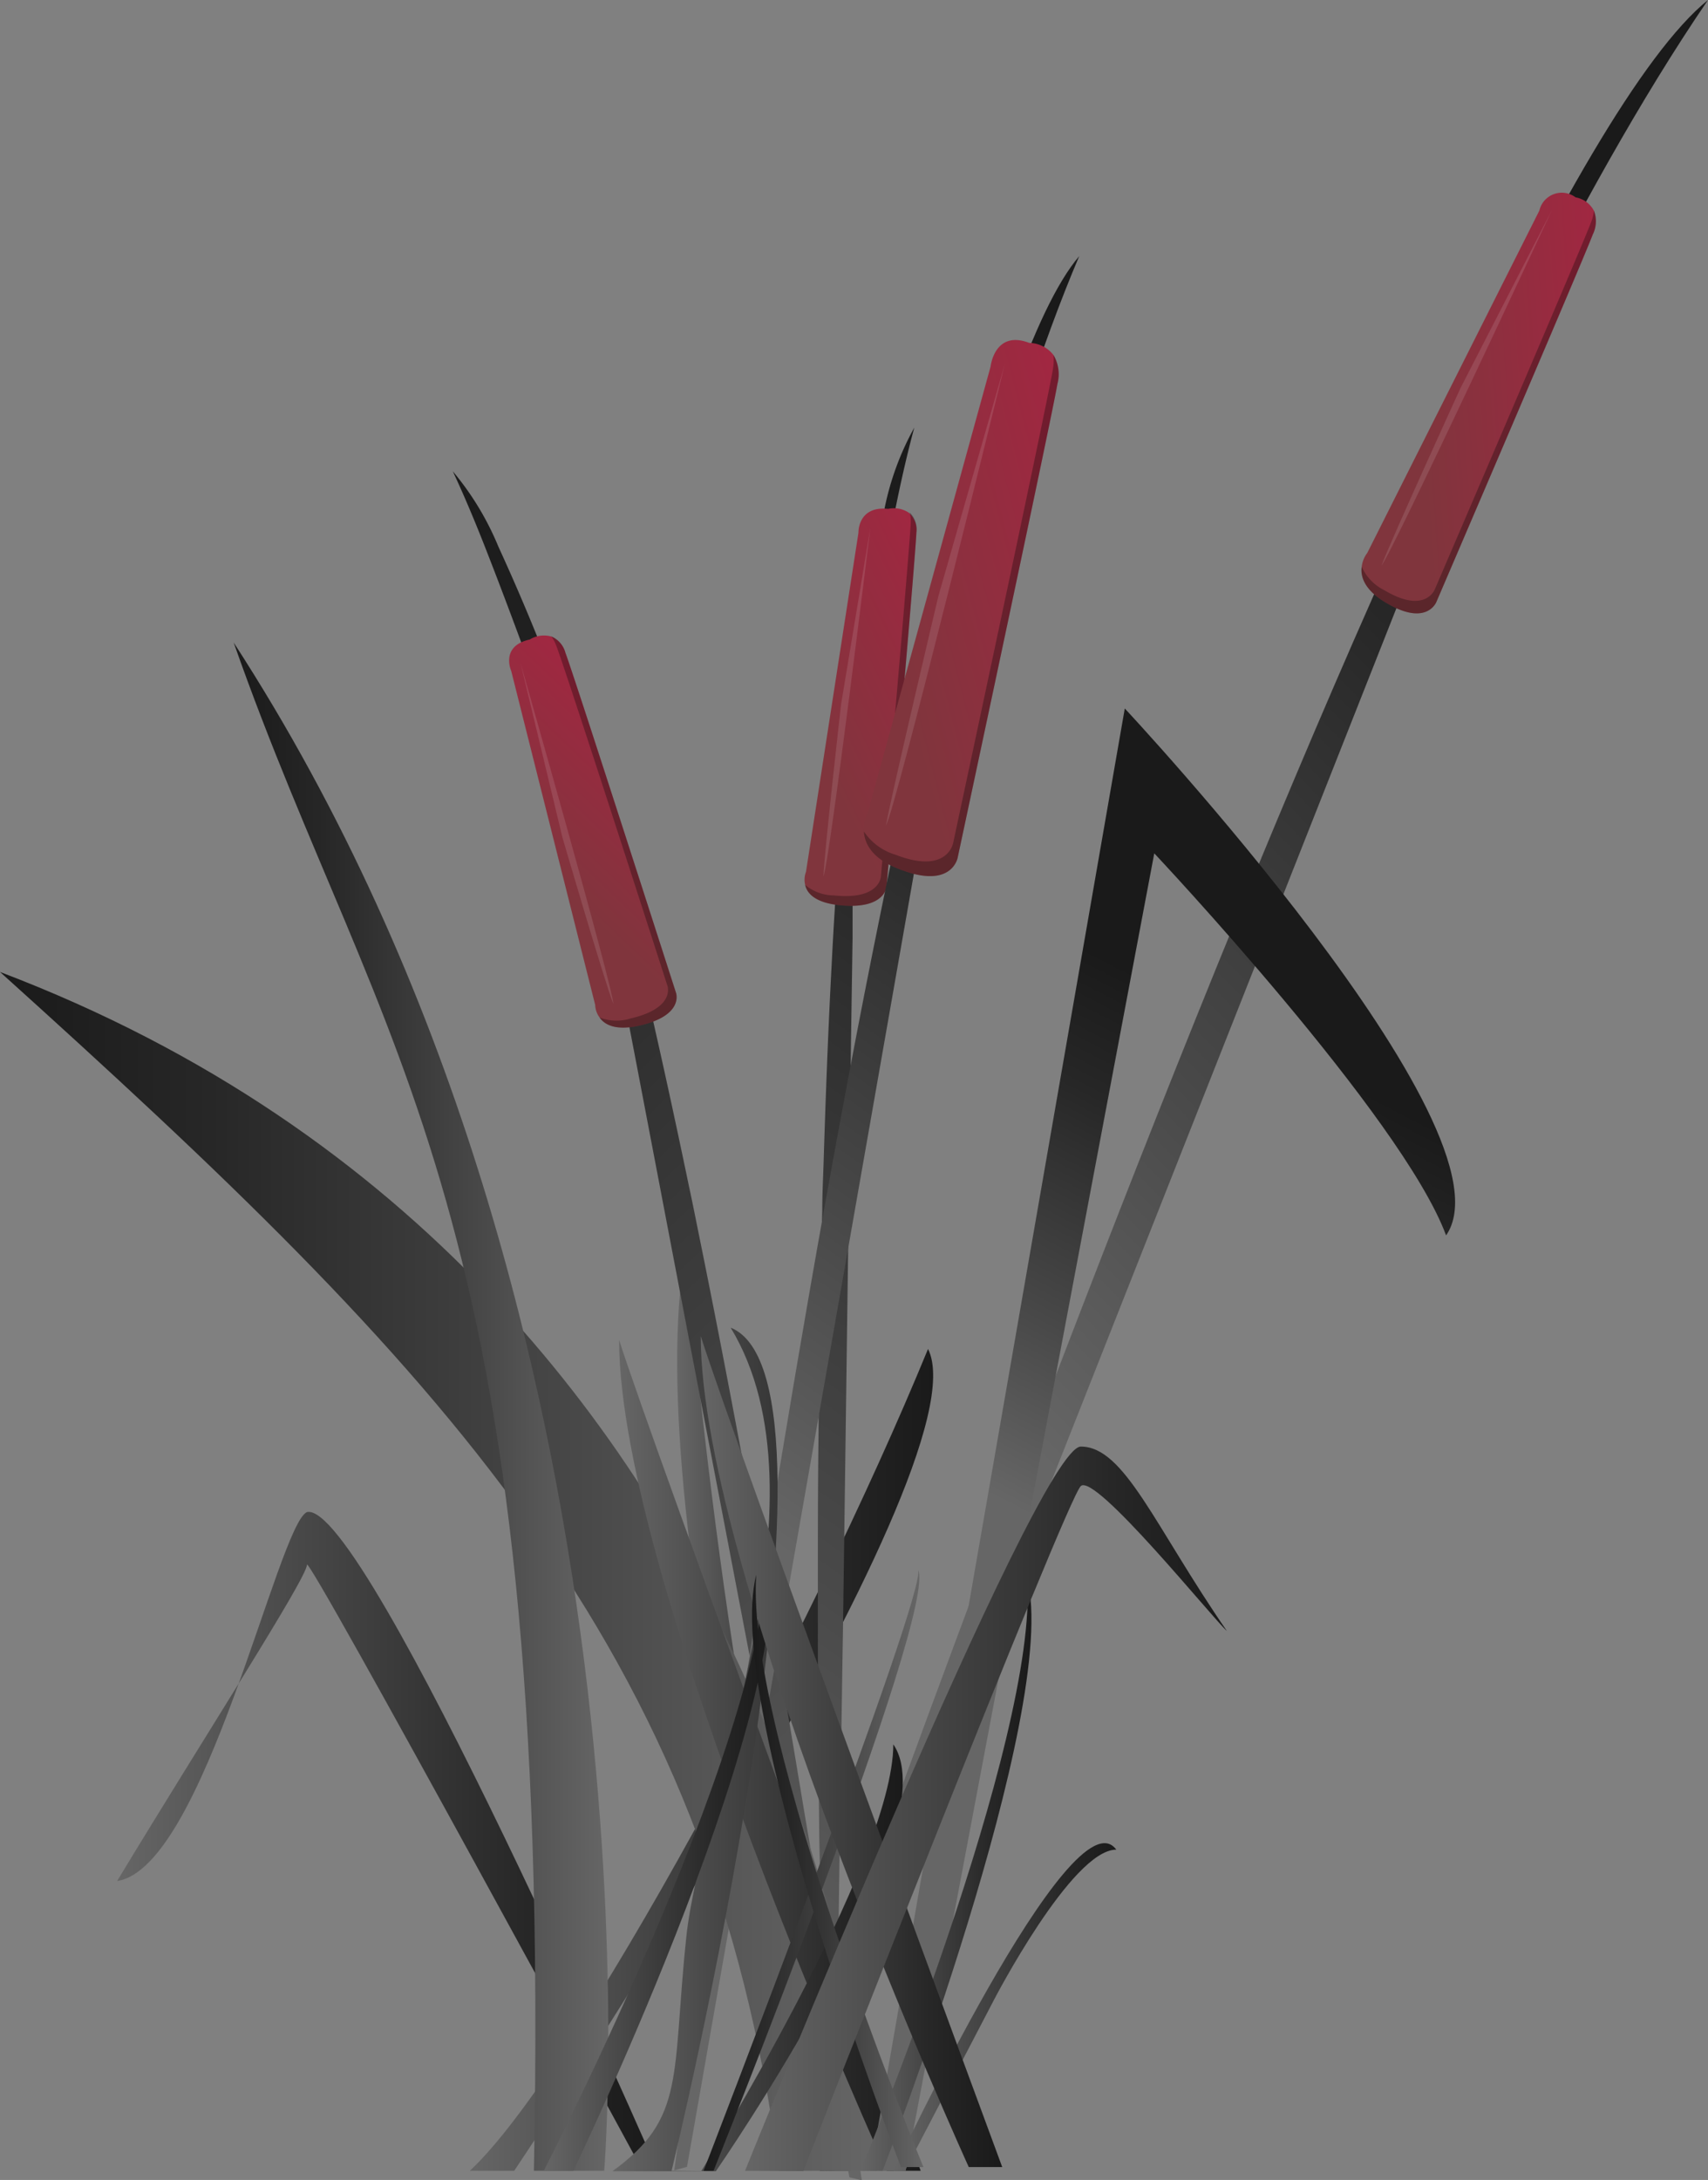 <svg xmlns="http://www.w3.org/2000/svg" xmlns:xlink="http://www.w3.org/1999/xlink" viewBox="0 0 162.77 207.69"><rect x="0" y="0" width="162.77" height="207.69" fill="#808080" stroke="none"/><defs><style>.cls-1{fill:url(#New_Gradient_Swatch_3);}.cls-2{fill:url(#New_Gradient_Swatch_3-2);}.cls-3{fill:url(#New_Gradient_Swatch_3-3);}.cls-4{fill:url(#New_Gradient_Swatch_3-4);}.cls-5{fill:url(#linear-gradient);}.cls-6{fill:url(#linear-gradient-2);}.cls-7{fill:#f2f2f2;opacity:0.12;}.cls-8{fill:url(#New_Gradient_Swatch_3-5);}.cls-9{fill:url(#linear-gradient-3);}.cls-10{fill:url(#linear-gradient-4);}.cls-11{fill:url(#New_Gradient_Swatch_3-6);}.cls-12{fill:url(#New_Gradient_Swatch_3-7);}.cls-13{fill:url(#linear-gradient-5);}.cls-14{fill:url(#linear-gradient-6);}.cls-15{fill:url(#linear-gradient-7);}.cls-16{fill:url(#linear-gradient-8);}.cls-17{fill:url(#New_Gradient_Swatch_3-8);}.cls-18{fill:url(#New_Gradient_Swatch_3-9);}.cls-19{fill:url(#New_Gradient_Swatch_3-10);}.cls-20{fill:url(#New_Gradient_Swatch_3-11);}.cls-21{fill:url(#New_Gradient_Swatch_3-12);}.cls-22{fill:url(#New_Gradient_Swatch_3-13);}.cls-23{fill:url(#New_Gradient_Swatch_3-14);}.cls-24{fill:url(#New_Gradient_Swatch_3-15);}.cls-25{fill:url(#New_Gradient_Swatch_3-16);}.cls-26{fill:url(#New_Gradient_Swatch_3-17);}.cls-27{fill:url(#New_Gradient_Swatch_3-18);}.cls-28{fill:url(#New_Gradient_Swatch_3-19);}</style><linearGradient id="New_Gradient_Swatch_3" x1="133.65" y1="167.67" x2="177.81" y2="167.67" gradientTransform="translate(-88.88)" gradientUnits="userSpaceOnUse"><stop offset="0" stop-color="#666"/><stop offset="0.33" stop-color="#494949"/><stop offset="0.76" stop-color="#272727"/><stop offset="1" stop-color="#1a1a1a"/></linearGradient><linearGradient id="New_Gradient_Swatch_3-2" x1="153.41" y1="162.92" x2="170.2" y2="162.92" xlink:href="#New_Gradient_Swatch_3"/><linearGradient id="New_Gradient_Swatch_3-3" x1="11.14" y1="175.43" x2="62.64" y2="175.43" gradientTransform="matrix(1, 0, 0, 1, 0, 0)" xlink:href="#New_Gradient_Swatch_3"/><linearGradient id="New_Gradient_Swatch_3-4" x1="-62.25" y1="164.67" x2="49.77" y2="75.15" gradientTransform="matrix(-0.99, -0.12, -0.12, 0.99, 70.53, 6.72)" xlink:href="#New_Gradient_Swatch_3"/><linearGradient id="linear-gradient" x1="-580.47" y1="-216.16" x2="-557.16" y2="-216.16" gradientTransform="translate(604.84 -182.77) rotate(-46.35)" gradientUnits="userSpaceOnUse"><stop offset="0.27" stop-color="#80353d"/><stop offset="1" stop-color="#a12741"/></linearGradient><linearGradient id="linear-gradient-2" x1="-550.24" y1="-223.2" x2="-529.83" y2="-233.51" gradientTransform="translate(604.84 -182.77) rotate(-46.35)" gradientUnits="userSpaceOnUse"><stop offset="0" stop-opacity="0.29"/><stop offset="1"/></linearGradient><linearGradient id="New_Gradient_Swatch_3-5" x1="-215.39" y1="132.17" x2="-105.77" y2="44.58" gradientTransform="translate(213.24 -5.08) rotate(-15.93)" xlink:href="#New_Gradient_Swatch_3"/><linearGradient id="linear-gradient-3" x1="-300.95" y1="-22.3" x2="-276.44" y2="-22.3" gradientTransform="translate(352.18 -37.24) rotate(-25.67)" xlink:href="#linear-gradient"/><linearGradient id="linear-gradient-4" x1="-269.77" y1="-29.53" x2="-248.93" y2="-40.05" gradientTransform="translate(352.18 -37.24) rotate(-25.67)" xlink:href="#linear-gradient-2"/><linearGradient id="New_Gradient_Swatch_3-6" x1="62.7" y1="123.53" x2="144.8" y2="57.92" gradientTransform="translate(15.61 14.17) rotate(-5.93)" xlink:href="#New_Gradient_Swatch_3"/><linearGradient id="New_Gradient_Swatch_3-7" x1="-137.06" y1="96.78" x2="-69.57" y2="42.85" gradientTransform="matrix(0.96, -0.28, 0.28, 0.96, 169.62, 9.94)" xlink:href="#New_Gradient_Swatch_3"/><linearGradient id="linear-gradient-5" x1="-559.56" y1="-271.17" x2="-534.87" y2="-271.17" gradientTransform="translate(706.19 269.76) rotate(-4.1)" xlink:href="#linear-gradient"/><linearGradient id="linear-gradient-6" x1="-527.03" y1="-278.97" x2="-504.77" y2="-290.21" gradientTransform="translate(706.19 269.76) rotate(-4.1)" xlink:href="#linear-gradient-2"/><linearGradient id="linear-gradient-7" x1="-676.89" y1="-413.72" x2="-647.82" y2="-413.72" gradientTransform="matrix(0.97, -0.25, 0.25, 0.97, 836.7, 292.85)" xlink:href="#linear-gradient"/><linearGradient id="linear-gradient-8" x1="-638.24" y1="-423.07" x2="-611.61" y2="-436.51" gradientTransform="matrix(0.97, -0.25, 0.25, 0.97, 836.7, 292.85)" xlink:href="#linear-gradient-2"/><linearGradient id="New_Gradient_Swatch_3-8" x1="151.48" y1="149.71" x2="235" y2="149.71" gradientTransform="matrix(-1, 0, 0, 1, 235, 0)" xlink:href="#New_Gradient_Swatch_3"/><linearGradient id="New_Gradient_Swatch_3-9" x1="177.03" y1="134.02" x2="212.73" y2="134.02" gradientTransform="matrix(-1, 0, 0, 1, 235, 0)" xlink:href="#New_Gradient_Swatch_3"/><linearGradient id="New_Gradient_Swatch_3-10" x1="147.85" y1="167.24" x2="176.58" y2="167.24" xlink:href="#New_Gradient_Swatch_3"/><linearGradient id="New_Gradient_Swatch_3-11" x1="147.23" y1="166.66" x2="174.9" y2="166.66" xlink:href="#New_Gradient_Swatch_3"/><linearGradient id="New_Gradient_Swatch_3-12" x1="96.34" y1="143.49" x2="119.51" y2="98.44" gradientTransform="matrix(1, 0, 0, 1, 0, 0)" xlink:href="#New_Gradient_Swatch_3"/><linearGradient id="New_Gradient_Swatch_3-13" x1="140.69" y1="176.83" x2="162.35" y2="176.83" xlink:href="#New_Gradient_Swatch_3"/><linearGradient id="New_Gradient_Swatch_3-14" x1="-3664.39" y1="178.61" x2="-3648.08" y2="178.61" gradientTransform="translate(3746.37)" xlink:href="#New_Gradient_Swatch_3"/><linearGradient id="New_Gradient_Swatch_3-15" x1="-3661.2" y1="191.21" x2="-3639.99" y2="191.21" gradientTransform="translate(3746.37)" xlink:href="#New_Gradient_Swatch_3"/><linearGradient id="New_Gradient_Swatch_3-16" x1="92.76" y1="178.19" x2="113.32" y2="178.19" gradientTransform="matrix(-1, 0, 0, 1, 180.37, 0)" xlink:href="#New_Gradient_Swatch_3"/><linearGradient id="New_Gradient_Swatch_3-17" x1="-2270.59" y1="166.87" x2="-2241.86" y2="166.87" gradientTransform="translate(2337.37)" xlink:href="#New_Gradient_Swatch_3"/><linearGradient id="New_Gradient_Swatch_3-18" x1="-1316.61" y1="178.24" x2="-1300.3" y2="178.24" gradientTransform="matrix(-1, 0, 0, 1, -1228.63, 0)" xlink:href="#New_Gradient_Swatch_3"/><linearGradient id="New_Gradient_Swatch_3-19" x1="70.99" y1="172.31" x2="116.93" y2="172.31" gradientTransform="matrix(1, 0, 0, 1, 0, 0)" xlink:href="#New_Gradient_Swatch_3"/></defs><g id="Layer_2" data-name="Layer 2"><g id="cattails"><g id="cattails_1" data-name="cattails 1"><g id="black"><path class="cls-1" d="M49,206.82s45.08-67.11,39.44-78.3c-11.27,27.46-33.8,69.15-43.67,78.3Z"/><path class="cls-2" d="M78.13,206.82S60.57,144.93,65.36,119c1.59,18.72,6.38,61.9,16,87.8h0"/><path class="cls-3" d="M61.25,206.82s-32-59-32-57.74-9.74,16.32-18.09,30.13c8.35-1.26,15.31-33.89,18.09-35.15,5.57-1.25,33.41,62.76,33.41,62.76Z"/><g id="cattail_copy_9" data-name="cattail copy 9"><path class="cls-4" d="M43.15,44.9c1.1,2.35,2.14,4.84,3.12,7.34,5.55,14.17,10.64,29.59,10.64,29.59l1.21,6.31.18.92.57,3,1.86,9.7,4.93,25.82,3.5,18.26,2.18,11.41.69,3.59,3.4,17.8,1.06,5.52.7,3.73L77.4,189l.19.95.26,1.35.1.55,1,5.22,2,10.37,1,.24.18.05s0-.11-.05-.33c-.15-1-.64-4.38-1.42-9.46-.25-1.66-.54-3.51-.85-5.54-.1-.66-.22-1.35-.32-2.05-.15-.94-.31-1.91-.47-2.92l0-.25c-.1-.66-.2-1.33-.31-2-.19-1.17-.39-2.37-.59-3.62h0q-.45-2.79-.94-5.8c-1-5.82-2-12.17-3.21-18.86-.21-1.27-.45-2.55-.67-3.85-.83-4.67-1.69-9.48-2.6-14.36-1.32-7.07-2.71-14.27-4.16-21.38-.29-1.43-.57-2.86-.88-4.28-1.32-6.35-2.68-12.61-4.07-18.6q-.66-2.91-1.35-5.73c-.06-.27-.13-.53-.19-.8A203.76,203.76,0,0,0,47.5,52.09,27.41,27.41,0,0,0,43.15,44.9Z"/><path class="cls-5" d="M53.88,62.18c.82,2.15,10.54,32.4,10.54,32.4s.81,2.16-3.47,3.13c-2.29.52-3.35-.09-3.81-.77a2.13,2.13,0,0,1-.42-1.2l-8-31.81s-1.08-2.38,1.76-3a2.57,2.57,0,0,1,2.08-.28A2.34,2.34,0,0,1,53.88,62.18Z"/><path class="cls-6" d="M53.88,62.18c.82,2.15,10.54,32.4,10.54,32.4s.81,2.16-3.47,3.13c-2.29.52-3.35-.09-3.81-.77a4.47,4.47,0,0,0,3,.08c4.28-1,3.46-3.12,3.46-3.12S53.86,63.65,53,61.49a3.33,3.33,0,0,0-.47-.87A2.34,2.34,0,0,1,53.88,62.18Z"/><path class="cls-7" d="M49.6,63.15l4,16.64s4,13.7,4.85,15.86C58.45,94.18,49.6,63.15,49.6,63.15Z"/><path class="cls-8" d="M87.13,40.74c-.67,2.47-1.26,5.08-1.79,7.69a252.6,252.6,0,0,0-4,30.53l-.09,6.41,0,.93,0,3L81.1,99.2l-.36,26.2-.25,18.52-.16,11.58-.06,3.65L80,177.21l-.08,5.6,0,3.78,0,1.07v1l0,1.37v.56l-.06,5.3-.15,10.52-1,.38-.16.07s0-.11,0-.33c0-1-.14-4.41-.26-9.55,0-1.67-.08-3.54-.13-5.58,0-.67,0-1.37,0-2.08,0-.94,0-1.93,0-2.95v-.25c0-.66,0-1.34,0-2,0-1.19,0-2.41,0-3.67h0c0-1.88-.06-3.83-.09-5.86-.06-5.88-.12-12.3-.13-19.08,0-1.28,0-2.58,0-3.89,0-4.74,0-9.61.06-14.55.06-7.17.18-14.48.36-21.71,0-1.45.07-2.91.12-4.35.2-6.46.44-12.83.77-19,.1-2,.21-3.93.33-5.84,0-.28,0-.55,0-.83,1-15.23,2.48-28.4,4.71-36.86A26.86,26.86,0,0,1,87.13,40.74Z"/><path class="cls-9" d="M87.33,50.75c-.08,2.28-2.84,33.68-2.84,33.68S84.41,86.7,80,86.24c-2.35-.24-3.1-1.15-3.27-1.93a2.13,2.13,0,0,1,.08-1.25l5-32.31s-.09-2.57,2.83-2.27a2.56,2.56,0,0,1,2,.39A2.21,2.21,0,0,1,87.33,50.75Z"/><path class="cls-10" d="M87.33,50.75c-.08,2.28-2.84,33.68-2.84,33.68S84.41,86.7,80,86.24c-2.35-.24-3.1-1.15-3.27-1.93a4.33,4.33,0,0,0,2.75,1c4.39.46,4.47-1.81,4.47-1.81s2.76-31.4,2.84-33.68a3.11,3.11,0,0,0-.1-1A2.21,2.21,0,0,1,87.33,50.75Z"/><path class="cls-7" d="M82.94,50.3,80.15,67.13s-1.6,14.11-1.68,16.38C79.07,82.15,82.94,50.3,82.94,50.3Z"/></g><g id="cattail_copy_9-2" data-name="cattail copy 9"><path class="cls-11" d="M72.9,206.54S137.81,20.1,162.77,0c-13,19-25,46.07-25,46.07L74.4,206.4Z"/><path class="cls-12" d="M64.26,206.77S85.76,44.4,102.85,24.4C95.43,41.81,90.16,65.76,90.16,65.76L65.47,206.44Z"/><path class="cls-13" d="M151.79,22.34c-.9,2.41-14.9,35-14.9,35s-.91,2.41-4.8.09c-2.09-1.23-2.45-2.52-2.32-3.43a2.63,2.63,0,0,1,.53-1.32l16.4-32.62a2.19,2.19,0,0,1,3.45-1.26,2.47,2.47,0,0,1,1.75,1.28A2.84,2.84,0,0,1,151.79,22.34Z"/><path class="cls-14" d="M151.79,22.34c-.9,2.41-14.9,35-14.9,35s-.91,2.41-4.8.09c-2.09-1.23-2.45-2.52-2.32-3.43a4.58,4.58,0,0,0,2.17,2.24c3.9,2.32,4.8-.1,4.8-.1s14-32.57,14.9-35a4,4,0,0,0,.26-1.08A2.84,2.84,0,0,1,151.79,22.34Z"/><path class="cls-7" d="M147.9,20,139.17,37s-6.62,14.48-7.52,16.89C132.7,52.63,147.9,20,147.9,20Z"/><path class="cls-15" d="M100.77,36.58c-.51,3.08-9.5,45.11-9.5,45.11s-.51,3.08-5.51,1.14c-2.68-1-3.38-2.5-3.43-3.61a3.18,3.18,0,0,1,.33-1.69L94.4,34.93s.37-3.53,3.69-2.26a3,3,0,0,1,2.31,1.16A3.61,3.61,0,0,1,100.77,36.58Z"/><path class="cls-16" d="M100.77,36.58c-.51,3.08-9.5,45.11-9.5,45.11s-.51,3.08-5.51,1.14c-2.68-1-3.38-2.5-3.43-3.61a5.51,5.51,0,0,0,3,2.21c5,1.94,5.51-1.14,5.51-1.14s9-42,9.5-45.11a5.34,5.34,0,0,0,.06-1.35A3.61,3.61,0,0,1,100.77,36.58Z"/><path class="cls-7" d="M95.77,34.64,89.43,56.78s-4.45,18.78-5,21.86C85.41,77,95.77,34.64,95.77,34.64Z"/></g><path class="cls-17" d="M83.52,206.82S79.35,122.73,0,92.6c41.76,37.66,67.75,64,74.24,114.22Z"/><path class="cls-18" d="M57.58,206.82s6.69-80.89-35.31-145.6c14,39.82,30.44,53.51,28.61,145.6Z"/><path class="cls-19" d="M84.51,206.82S59,150.69,59,127.66c3.2,10.08,28.74,79.16,28.74,79.16h-3.2"/><path class="cls-20" d="M64,206.82s18.31-75.24,5.63-80.33c9.86,16.27-2.81,44.74-4.22,58s0,17.29-7.05,22.37h8.46s18.31-29.49,18.31-40.67c5.63,8.13-16.91,40.67-16.91,40.67"/><path class="cls-21" d="M82.94,206.83,107.19,67.5s37.58,40.16,30.62,50.2C133.64,106.41,110,81.3,110,81.3L86.31,206.82Z"/><path class="cls-22" d="M54.64,206.82s22.53-46.77,18.31-60c1.41,16.27-21.13,60-21.13,60Z"/><path class="cls-23" d="M84.11,206.82s17-44,13.78-56.43C99,165.7,82,206.82,82,206.82Z"/><path class="cls-24" d="M85.17,206.82s17-36.34,21.21-30.6c-4.24,0-11.67,14.34-11.67,14.34l-8.48,16.26Z"/><path class="cls-25" d="M67.05,206.82s21.41-55.33,20.44-57.27C89.43,153.43,68,206.82,68,206.82Z"/><path class="cls-26" d="M92.32,206.46s-25.54-56.14-25.54-79.17c3.19,10.08,28.73,79.17,28.73,79.17H92.32"/><path class="cls-27" d="M85.86,206.46s-17-44-13.79-56.43C71,165.33,88,206.46,88,206.46Z"/><path class="cls-28" d="M71,206.82s27.84-69,32-69,7,7.53,13.92,17.57c-1.39-1.25-12.53-15.06-13.92-13.81s-26.45,65.27-26.45,65.27Z"/></g></g></g></g></svg>
